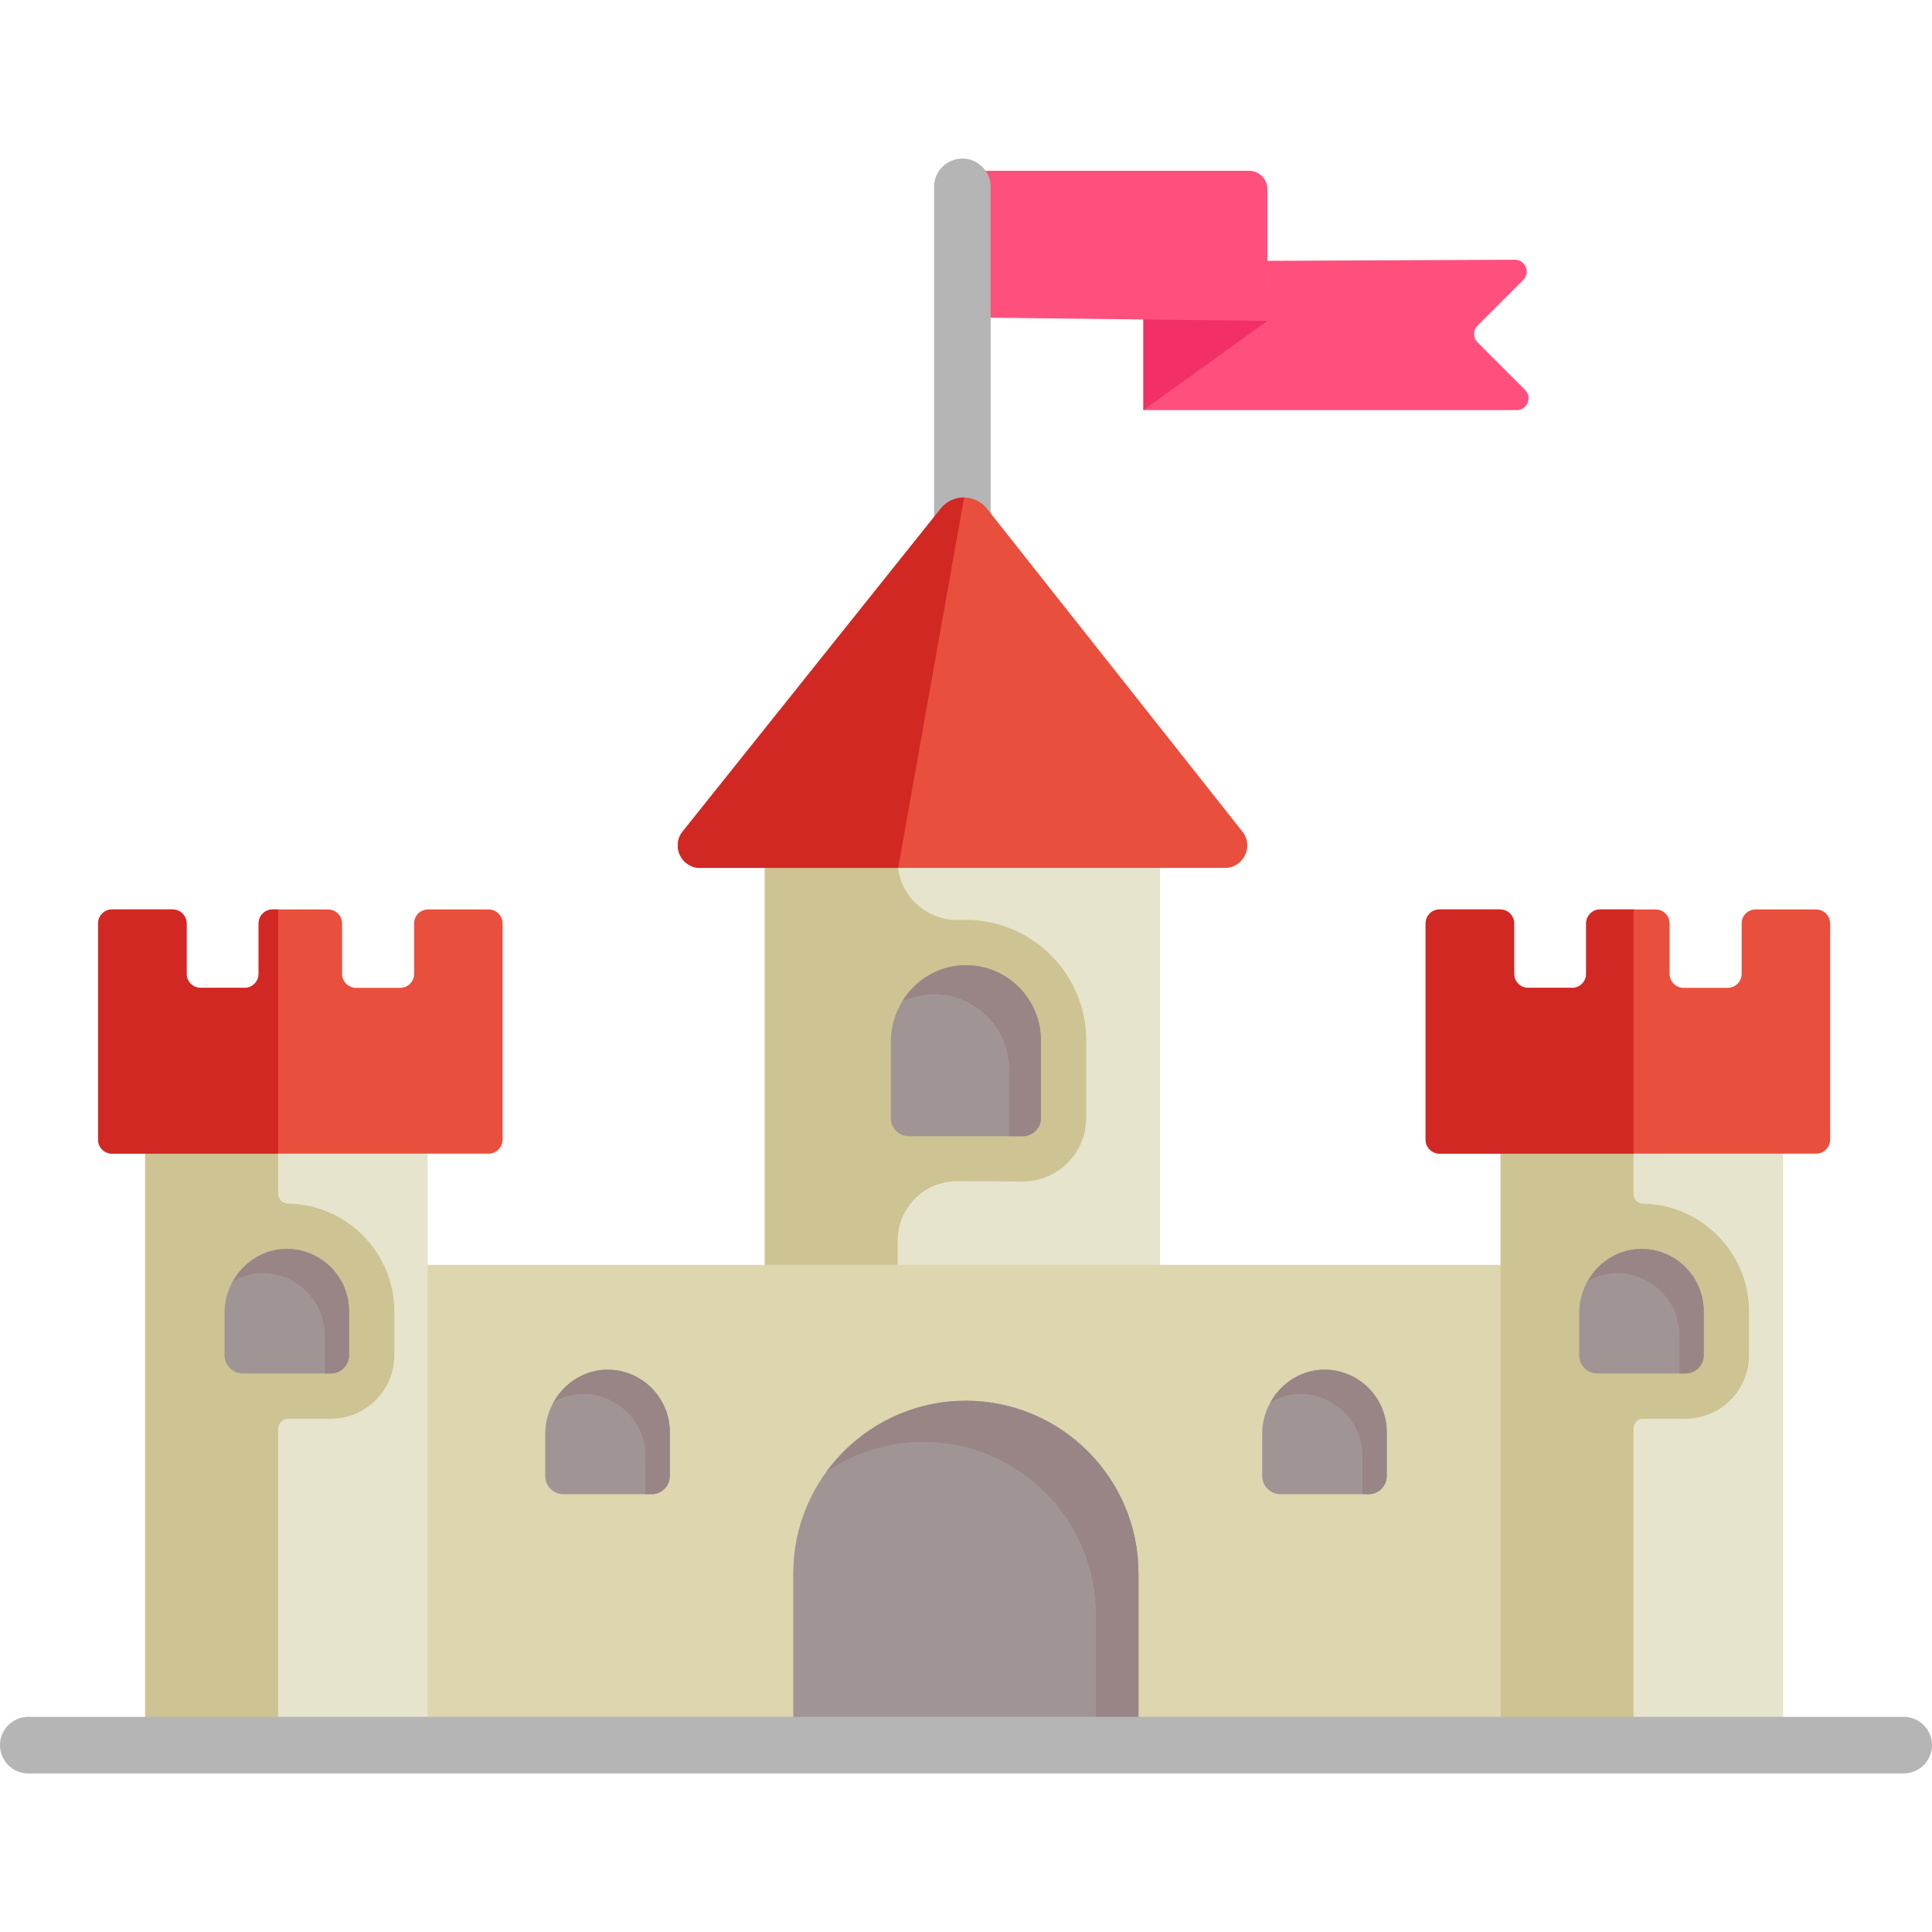 <svg xmlns="http://www.w3.org/2000/svg" version="1.1" xmlns:xlink="http://www.w3.org/1999/xlink" xmlns:svgjs="http://svgjs.com/svgjs" width="512" height="512" x="0" y="0" viewBox="0 0 512 512" style="enable-background:new 0 0 512 512" xml:space="preserve" class=""><g>
<rect xmlns="http://www.w3.org/2000/svg" x="202.66" y="209.12" style="" width="104.76" height="139.53" fill="#e7e4cd" data-original="#e7e4cd" class=""></rect>
<path xmlns="http://www.w3.org/2000/svg" style="" d="M255.963,243.788c-0.405,0-0.814,0.008-1.223,0.023c-0.063,0.002-0.125,0.005-0.188,0.008  c-9.044,0.395-16.655-6.652-16.655-15.705V209.12h-35.238v139.531h35.238v-19.888c0-8.728,7.103-15.789,15.831-15.735  c8.526,0.053,17.31,0.082,17.31,0.082c9.272,0,16.815-7.543,16.815-16.815v-20.616C287.853,258.094,273.547,243.788,255.963,243.788  z" fill="#cec393" data-original="#cec393"></path>
<path xmlns="http://www.w3.org/2000/svg" style="" d="M316.064,105.189l-13.089,3.496V74.716l50.697,4.162c0,0-7.284,22.891-7.73,23.337  C345.496,102.662,316.064,105.189,316.064,105.189z" fill="#f22f66" data-original="#f22f66"></path>
<g xmlns="http://www.w3.org/2000/svg">
	<path style="" d="M302.975,108.685l32.898-23.641V69.126l65.565-0.295c2.806-0.012,4.22,3.38,2.236,5.364   l-12.096,12.096c-1.227,1.227-1.227,3.217,0,4.444l12.587,12.586c1.98,1.979,0.578,5.364-2.222,5.364H302.975z" fill="#ff507d" data-original="#ff507d"></path>
	<path style="" d="M254.538,84.108V45.256h76.469c2.688,0,4.866,2.179,4.866,4.866v34.922L254.538,84.108z" fill="#ff507d" data-original="#ff507d"></path>
</g>
<path xmlns="http://www.w3.org/2000/svg" style="" d="M247.538,49.521v112.103c0,4.107,3.165,7.688,7.27,7.811c4.247,0.127,7.73-3.278,7.73-7.497V49.521  c0-4.142-3.358-7.5-7.5-7.5l0,0C250.896,42.021,247.538,45.378,247.538,49.521z" fill="#b5b5b5" data-original="#b5b5b5"></path>
<polygon xmlns="http://www.w3.org/2000/svg" style="" points="112.337,335.199 112.337,462.703 211.216,462.703 300.708,462.703 398.663,462.703   398.663,335.199 " fill="#ddd6af" data-original="#ddd6af"></polygon>
<g xmlns="http://www.w3.org/2000/svg">
	<path style="" d="M144.5,391.164v-11.247c0-9.229,7.551-17.088,16.779-16.935c8.97,0.149,16.221,7.493,16.221,16.498   v11.684c0,2.66-2.156,4.816-4.816,4.816h-23.369C146.656,395.979,144.5,393.823,144.5,391.164z" fill="#a19495" data-original="#a19495"></path>
	<path style="" d="M334.5,391.164v-11.247c0-9.229,7.551-17.088,16.779-16.935c8.97,0.149,16.221,7.493,16.221,16.498   v11.684c0,2.66-2.156,4.816-4.816,4.816h-23.369C336.656,395.979,334.5,393.823,334.5,391.164z" fill="#a19495" data-original="#a19495"></path>
	<path style="" d="M210.216,462.979v-46.022c0-25.225,20.521-45.746,45.746-45.746s45.746,20.521,45.746,45.746v46.022   H210.216z" fill="#a19495" data-original="#a19495"></path>
</g>
<path xmlns="http://www.w3.org/2000/svg" style="" d="M255.962,371.211c-15.162,0-28.617,7.42-36.946,18.813c7.324-4.984,16.163-7.903,25.671-7.903  c25.225,0,45.746,20.521,45.746,45.746v35.112h11.274v-46.022C301.708,391.732,281.187,371.211,255.962,371.211z" fill="#998486" data-original="#998486"></path>
<path xmlns="http://www.w3.org/2000/svg" style="" d="M236.07,296.295v-20.126c0-10.772,8.36-19.958,19.124-20.366  c11.316-0.428,20.659,8.653,20.659,19.876v20.616c0,2.66-2.156,4.816-4.816,4.816h-30.151  C238.226,301.11,236.07,298.954,236.07,296.295z" fill="#a19495" data-original="#a19495"></path>
<path xmlns="http://www.w3.org/2000/svg" style="" d="M255.194,255.803c-6.85,0.259-12.716,4.081-16.083,9.598c2.333-1.125,4.917-1.806,7.66-1.909  c11.316-0.428,20.659,8.653,20.659,19.876v17.743h3.608c2.66,0,4.816-2.156,4.816-4.815V275.68  C275.853,264.456,266.51,255.375,255.194,255.803z" fill="#998486" data-original="#998486"></path>
<path xmlns="http://www.w3.org/2000/svg" style="" d="M180.913,220.362l68.396-85.585c3.144-3.934,9.131-3.919,12.255,0.031l67.691,85.577  c3.08,3.894,0.307,9.624-4.658,9.624H185.553C180.574,230.01,177.805,224.252,180.913,220.362z" fill="#e94f3d" data-original="#e94f3d" class=""></path>
<path xmlns="http://www.w3.org/2000/svg" style="" d="M255.5,131.84c-2.299-0.022-4.606,0.955-6.191,2.938l-68.396,85.585  c-3.108,3.89-0.339,9.647,4.64,9.647h52.46L255.5,131.84z" fill="#d12824" data-original="#d12824" class=""></path>
<g xmlns="http://www.w3.org/2000/svg">
	<rect x="397.66" y="304.73" style="" width="74.871" height="157.98" fill="#e7e4cd" data-original="#e7e4cd" class=""></rect>
	<rect x="38.466" y="304.73" style="" width="74.871" height="157.98" fill="#e7e4cd" data-original="#e7e4cd" class=""></rect>
</g>
<path xmlns="http://www.w3.org/2000/svg" style="" d="M76.478,318.983L76.478,318.983c-1.522,0.028-2.774-1.197-2.774-2.718v-11.538H38.466v157.976h35.238  v-84.005c0-1.501,1.217-2.719,2.719-2.719h11.262c9.287,0,16.815-7.529,16.815-16.815v-11.685  C104.5,332.023,91.93,319.24,76.478,318.983z" fill="#cec393" data-original="#cec393"></path>
<path xmlns="http://www.w3.org/2000/svg" style="" d="M59.5,359.164v-11.247c0-9.229,7.551-17.088,16.779-16.935c8.97,0.149,16.221,7.493,16.221,16.498  v11.684c0,2.66-2.156,4.816-4.816,4.816H64.316C61.656,363.979,59.5,361.823,59.5,359.164z" fill="#a19495" data-original="#a19495"></path>
<path xmlns="http://www.w3.org/2000/svg" style="" d="M435.478,318.983L435.478,318.983c-1.414,0.024-2.577-1.114-2.577-2.527v-11.728h-35.238v157.976  h35.238v-84.196c0-1.396,1.132-2.528,2.528-2.528h11.256c9.287,0,16.815-7.529,16.815-16.815V347.48  C463.5,332.023,450.93,319.24,435.478,318.983z" fill="#cec393" data-original="#cec393"></path>
<path xmlns="http://www.w3.org/2000/svg" style="" d="M418.5,359.164v-11.247c0-9.229,7.551-17.088,16.779-16.935c8.97,0.149,16.221,7.493,16.221,16.498  v11.684c0,2.66-2.156,4.816-4.816,4.816h-23.369C420.656,363.979,418.5,361.823,418.5,359.164z" fill="#a19495" data-original="#a19495"></path>
<g xmlns="http://www.w3.org/2000/svg">
	<path style="" d="M161.279,362.982c-6.181-0.103-11.596,3.398-14.507,8.489c2.402-1.351,5.156-2.113,8.083-2.064   c8.969,0.149,16.221,7.493,16.221,16.498v10.075h1.609c2.66,0,4.816-2.156,4.816-4.815V379.48   C177.5,370.475,170.248,363.131,161.279,362.982z" fill="#998486" data-original="#998486"></path>
	<path style="" d="M351.279,362.982c-6.181-0.103-11.596,3.398-14.507,8.489c2.402-1.351,5.156-2.113,8.083-2.064   c8.969,0.149,16.221,7.493,16.221,16.498v10.075h1.609c2.66,0,4.816-2.156,4.816-4.815V379.48   C367.5,370.475,360.248,363.131,351.279,362.982z" fill="#998486" data-original="#998486"></path>
	<path style="" d="M76.279,330.982c-6.181-0.103-11.596,3.398-14.507,8.489c2.402-1.351,5.156-2.113,8.083-2.064   c8.969,0.149,16.221,7.493,16.221,16.498v10.075h1.609c2.66,0,4.816-2.156,4.816-4.815V347.48   C92.5,338.475,85.248,331.131,76.279,330.982z" fill="#998486" data-original="#998486"></path>
	<path style="" d="M435.279,330.982c-6.181-0.103-11.596,3.398-14.507,8.489c2.402-1.351,5.156-2.113,8.083-2.064   c8.969,0.149,16.221,7.493,16.221,16.498v10.075h1.609c2.66,0,4.816-2.156,4.816-4.815V347.48   C451.5,338.475,444.248,331.131,435.279,330.982z" fill="#998486" data-original="#998486"></path>
</g>
<path xmlns="http://www.w3.org/2000/svg" style="" d="M504.5,469.979H7.5c-4.143,0-7.5-3.357-7.5-7.5s3.357-7.5,7.5-7.5h497c4.143,0,7.5,3.357,7.5,7.5  S508.643,469.979,504.5,469.979z" fill="#b5b5b5" data-original="#b5b5b5"></path>
<g xmlns="http://www.w3.org/2000/svg">
	<path style="" d="M377.811,302.021V244.72c0-2.047,1.659-3.707,3.707-3.707h16.035c2.047,0,3.707,1.659,3.707,3.707   v13.363c0,2.047,1.659,3.707,3.707,3.707h11.677c2.047,0,3.707-1.659,3.707-3.707V244.72c0-2.047,1.659-3.707,3.707-3.707h14.7   c2.047,0,3.707,1.659,3.707,3.707v13.363c0,2.047,1.659,3.707,3.707,3.707h11.677c2.047,0,3.707-1.659,3.707-3.707V244.72   c0-2.047,1.659-3.707,3.707-3.707h16.035c2.047,0,3.707,1.659,3.707,3.707v57.301c0,2.047-1.659,3.707-3.707,3.707h-99.776   C379.47,305.728,377.811,304.068,377.811,302.021z" fill="#e94f3d" data-original="#e94f3d" class=""></path>
	<path style="" d="M26,302.021V244.72c0-2.047,1.659-3.707,3.707-3.707h16.035c2.047,0,3.707,1.659,3.707,3.707v13.363   c0,2.047,1.659,3.707,3.707,3.707h11.677c2.047,0,3.707-1.659,3.707-3.707V244.72c0-2.047,1.659-3.707,3.707-3.707h14.7   c2.047,0,3.707,1.659,3.707,3.707v13.363c0,2.047,1.659,3.707,3.707,3.707h11.677c2.047,0,3.707-1.659,3.707-3.707V244.72   c0-2.047,1.659-3.707,3.707-3.707h16.035c2.047,0,3.707,1.659,3.707,3.707v57.301c0,2.047-1.659,3.707-3.707,3.707h-99.78   C27.659,305.728,26,304.068,26,302.021z" fill="#e94f3d" data-original="#e94f3d" class=""></path>
</g>
<g xmlns="http://www.w3.org/2000/svg">
	<path style="" d="M424.055,241.014c-2.047,0-3.707,1.66-3.707,3.707v13.363c0,2.047-1.659,3.707-3.707,3.707h-11.677   c-2.047,0-3.707-1.66-3.707-3.707V244.72c0-2.047-1.659-3.707-3.707-3.707h-16.035c-2.047,0-3.707,1.66-3.707,3.707v57.301   c0,2.047,1.659,3.707,3.707,3.707h51.384v-64.714H424.055z" fill="#d12824" data-original="#d12824" class=""></path>
	<path style="" d="M72.245,241.014c-2.047,0-3.707,1.66-3.707,3.707v13.363c0,2.047-1.659,3.707-3.707,3.707H53.155   c-2.047,0-3.707-1.66-3.707-3.707V244.72c0-2.047-1.659-3.707-3.707-3.707H29.707c-2.047,0-3.707,1.66-3.707,3.707v57.301   c0,2.047,1.659,3.707,3.707,3.707h43.997v-64.714H72.245z" fill="#d12824" data-original="#d12824" class=""></path>
</g>
<g xmlns="http://www.w3.org/2000/svg">
</g>
<g xmlns="http://www.w3.org/2000/svg">
</g>
<g xmlns="http://www.w3.org/2000/svg">
</g>
<g xmlns="http://www.w3.org/2000/svg">
</g>
<g xmlns="http://www.w3.org/2000/svg">
</g>
<g xmlns="http://www.w3.org/2000/svg">
</g>
<g xmlns="http://www.w3.org/2000/svg">
</g>
<g xmlns="http://www.w3.org/2000/svg">
</g>
<g xmlns="http://www.w3.org/2000/svg">
</g>
<g xmlns="http://www.w3.org/2000/svg">
</g>
<g xmlns="http://www.w3.org/2000/svg">
</g>
<g xmlns="http://www.w3.org/2000/svg">
</g>
<g xmlns="http://www.w3.org/2000/svg">
</g>
<g xmlns="http://www.w3.org/2000/svg">
</g>
<g xmlns="http://www.w3.org/2000/svg">
</g>
</g></svg>